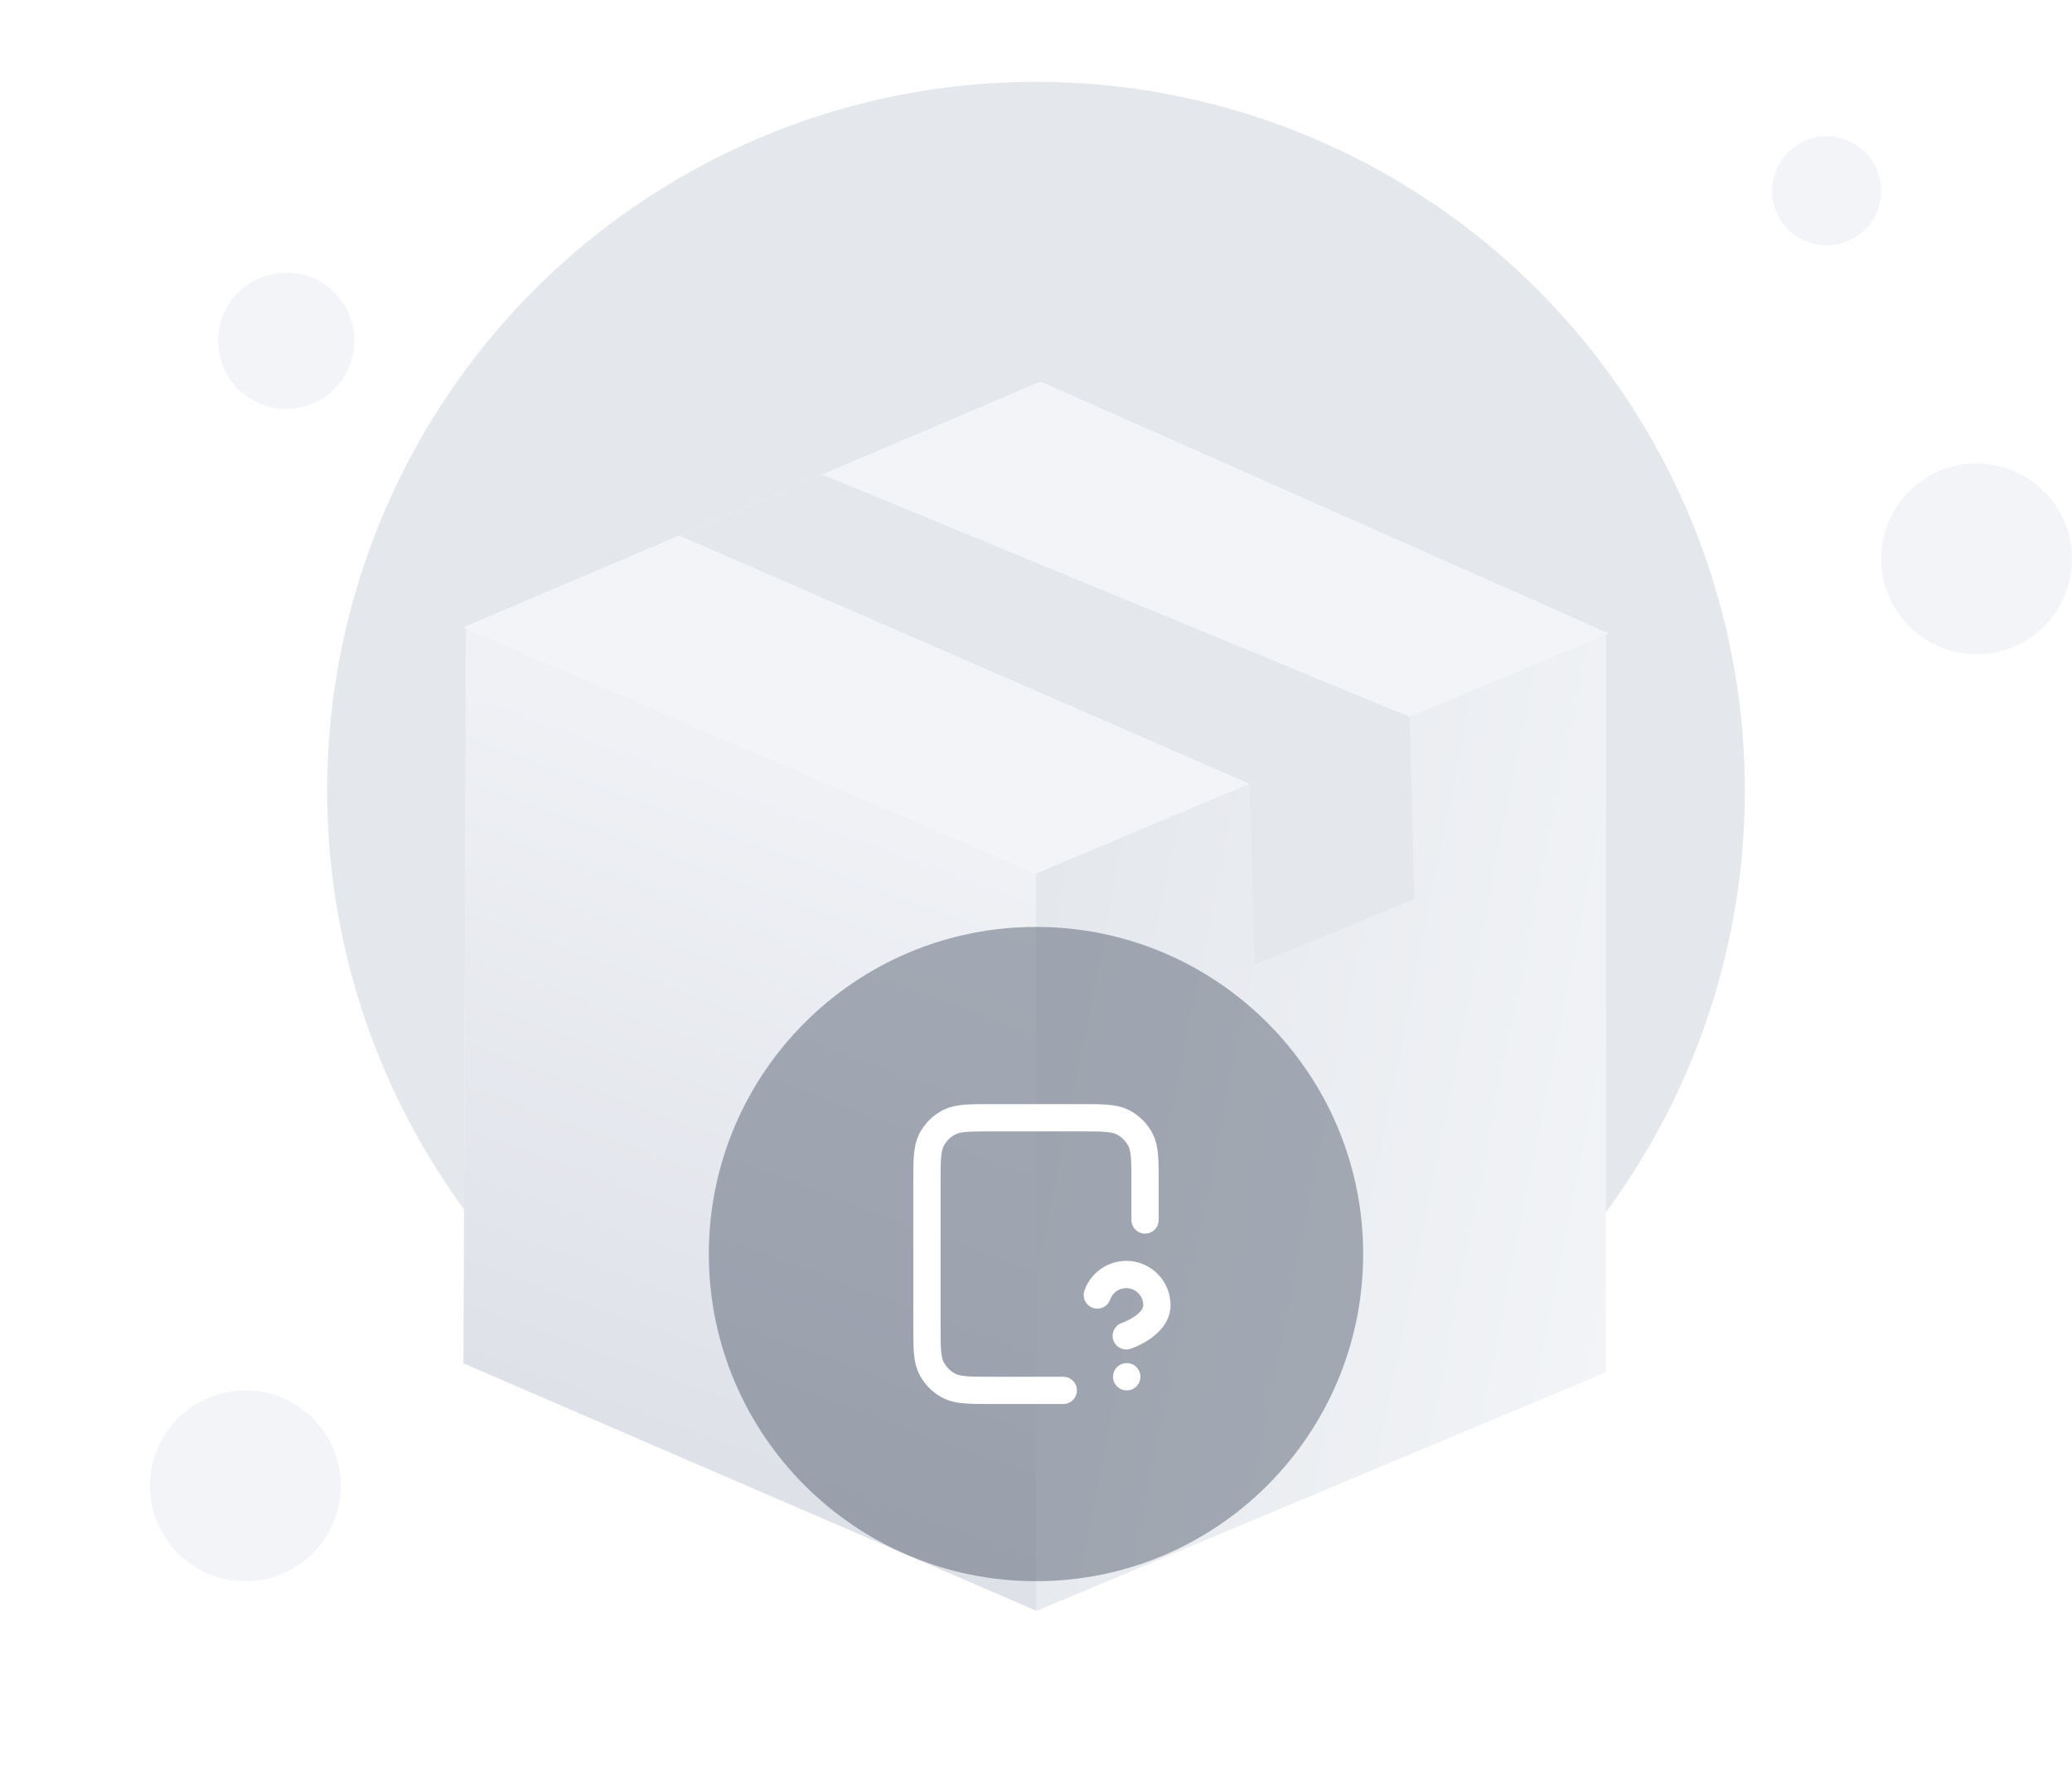 <svg width="152" height="131" viewBox="0 0 152 131" fill="none" xmlns="http://www.w3.org/2000/svg">
<circle cx="76" cy="58" r="52" fill="#E4E7EC"/>
<circle cx="21" cy="25" r="5" fill="#F2F4F7"/>
<circle cx="18" cy="109" r="7" fill="#F2F4F7"/>
<circle cx="145" cy="41" r="7" fill="#F2F4F7"/>
<circle cx="134" cy="14" r="4" fill="#F2F4F7"/>
<g filter="url(#filter0_dd_1_27355)">
<path d="M76 36.063L80.536 34.163L76.001 36.095V90.19L117.796 72.675V18.557L118 18.471L117.796 18.381V18.29L117.692 18.335L76.33 0L34 18.031L34.2 18.117L34 72.017L76 90.158L76 36.063Z" fill="#F9FAFB"/>
<path d="M76 36.063V90.158L34 72.017L34.2 18.118L76 36.063Z" fill="url(#paint0_linear_1_27355)"/>
<path d="M76.001 36.095V90.19L117.797 72.675V18.29L76.001 36.095Z" fill="url(#paint1_linear_1_27355)"/>
<path d="M76 36.063L118 18.471L76.33 0L34 18.031L76 36.063Z" fill="#F2F4F7"/>
<path d="M49.833 11.287L91.672 29.499L92.052 42.77L103.759 37.94L103.405 24.585L60.327 6.817L49.833 11.287Z" fill="#E4E7EC"/>
</g>
<g filter="url(#filter1_b_1_27355)">
<path d="M52 92C52 78.745 62.745 68 76 68C89.255 68 100 78.745 100 92C100 105.255 89.255 116 76 116C62.745 116 52 105.255 52 92Z" fill="#344054" fill-opacity="0.4"/>
<path d="M84 89.5V86.8C84 85.12 84 84.28 83.673 83.638C83.385 83.073 82.927 82.615 82.362 82.327C81.72 82 80.88 82 79.2 82H72.8C71.12 82 70.28 82 69.638 82.327C69.073 82.615 68.615 83.073 68.327 83.638C68 84.28 68 85.12 68 86.8V97.2C68 98.88 68 99.72 68.327 100.362C68.615 100.926 69.073 101.385 69.638 101.673C70.28 102 71.12 102 72.8 102H78M80.5 95.002C80.676 94.501 81.024 94.079 81.482 93.81C81.939 93.541 82.478 93.443 83.001 93.532C83.524 93.622 83.999 93.894 84.341 94.3C84.683 94.707 84.87 95.221 84.869 95.752C84.869 97.251 82.621 98 82.621 98M82.65 101H82.66" stroke="white" stroke-width="2" stroke-linecap="round" stroke-linejoin="round"/>
</g>
<defs>
<filter id="filter0_dd_1_27355" x="14" y="0" width="124" height="130.19" filterUnits="userSpaceOnUse" color-interpolation-filters="sRGB">
<feFlood flood-opacity="0" result="BackgroundImageFix"/>
<feColorMatrix in="SourceAlpha" type="matrix" values="0 0 0 0 0 0 0 0 0 0 0 0 0 0 0 0 0 0 127 0" result="hardAlpha"/>
<feMorphology radius="4" operator="erode" in="SourceAlpha" result="effect1_dropShadow_1_27355"/>
<feOffset dy="8"/>
<feGaussianBlur stdDeviation="4"/>
<feComposite in2="hardAlpha" operator="out"/>
<feColorMatrix type="matrix" values="0 0 0 0 0.063 0 0 0 0 0.094 0 0 0 0 0.157 0 0 0 0.03 0"/>
<feBlend mode="normal" in2="BackgroundImageFix" result="effect1_dropShadow_1_27355"/>
<feColorMatrix in="SourceAlpha" type="matrix" values="0 0 0 0 0 0 0 0 0 0 0 0 0 0 0 0 0 0 127 0" result="hardAlpha"/>
<feMorphology radius="4" operator="erode" in="SourceAlpha" result="effect2_dropShadow_1_27355"/>
<feOffset dy="20"/>
<feGaussianBlur stdDeviation="12"/>
<feComposite in2="hardAlpha" operator="out"/>
<feColorMatrix type="matrix" values="0 0 0 0 0.063 0 0 0 0 0.094 0 0 0 0 0.157 0 0 0 0.08 0"/>
<feBlend mode="normal" in2="effect1_dropShadow_1_27355" result="effect2_dropShadow_1_27355"/>
<feBlend mode="normal" in="SourceGraphic" in2="effect2_dropShadow_1_27355" result="shape"/>
</filter>
<filter id="filter1_b_1_27355" x="44" y="60" width="64" height="64" filterUnits="userSpaceOnUse" color-interpolation-filters="sRGB">
<feFlood flood-opacity="0" result="BackgroundImageFix"/>
<feGaussianBlur in="BackgroundImageFix" stdDeviation="4"/>
<feComposite in2="SourceAlpha" operator="in" result="effect1_backgroundBlur_1_27355"/>
<feBlend mode="normal" in="SourceGraphic" in2="effect1_backgroundBlur_1_27355" result="shape"/>
</filter>
<linearGradient id="paint0_linear_1_27355" x1="34" y1="72.288" x2="50.587" y2="27.367" gradientUnits="userSpaceOnUse">
<stop stop-color="#DEE1E8"/>
<stop offset="1" stop-color="#EFF1F5"/>
</linearGradient>
<linearGradient id="paint1_linear_1_27355" x1="76" y1="37.154" x2="123.359" y2="46.583" gradientUnits="userSpaceOnUse">
<stop stop-color="#E4E7EC"/>
<stop offset="1" stop-color="#F2F4F7"/>
</linearGradient>
</defs>
</svg>
